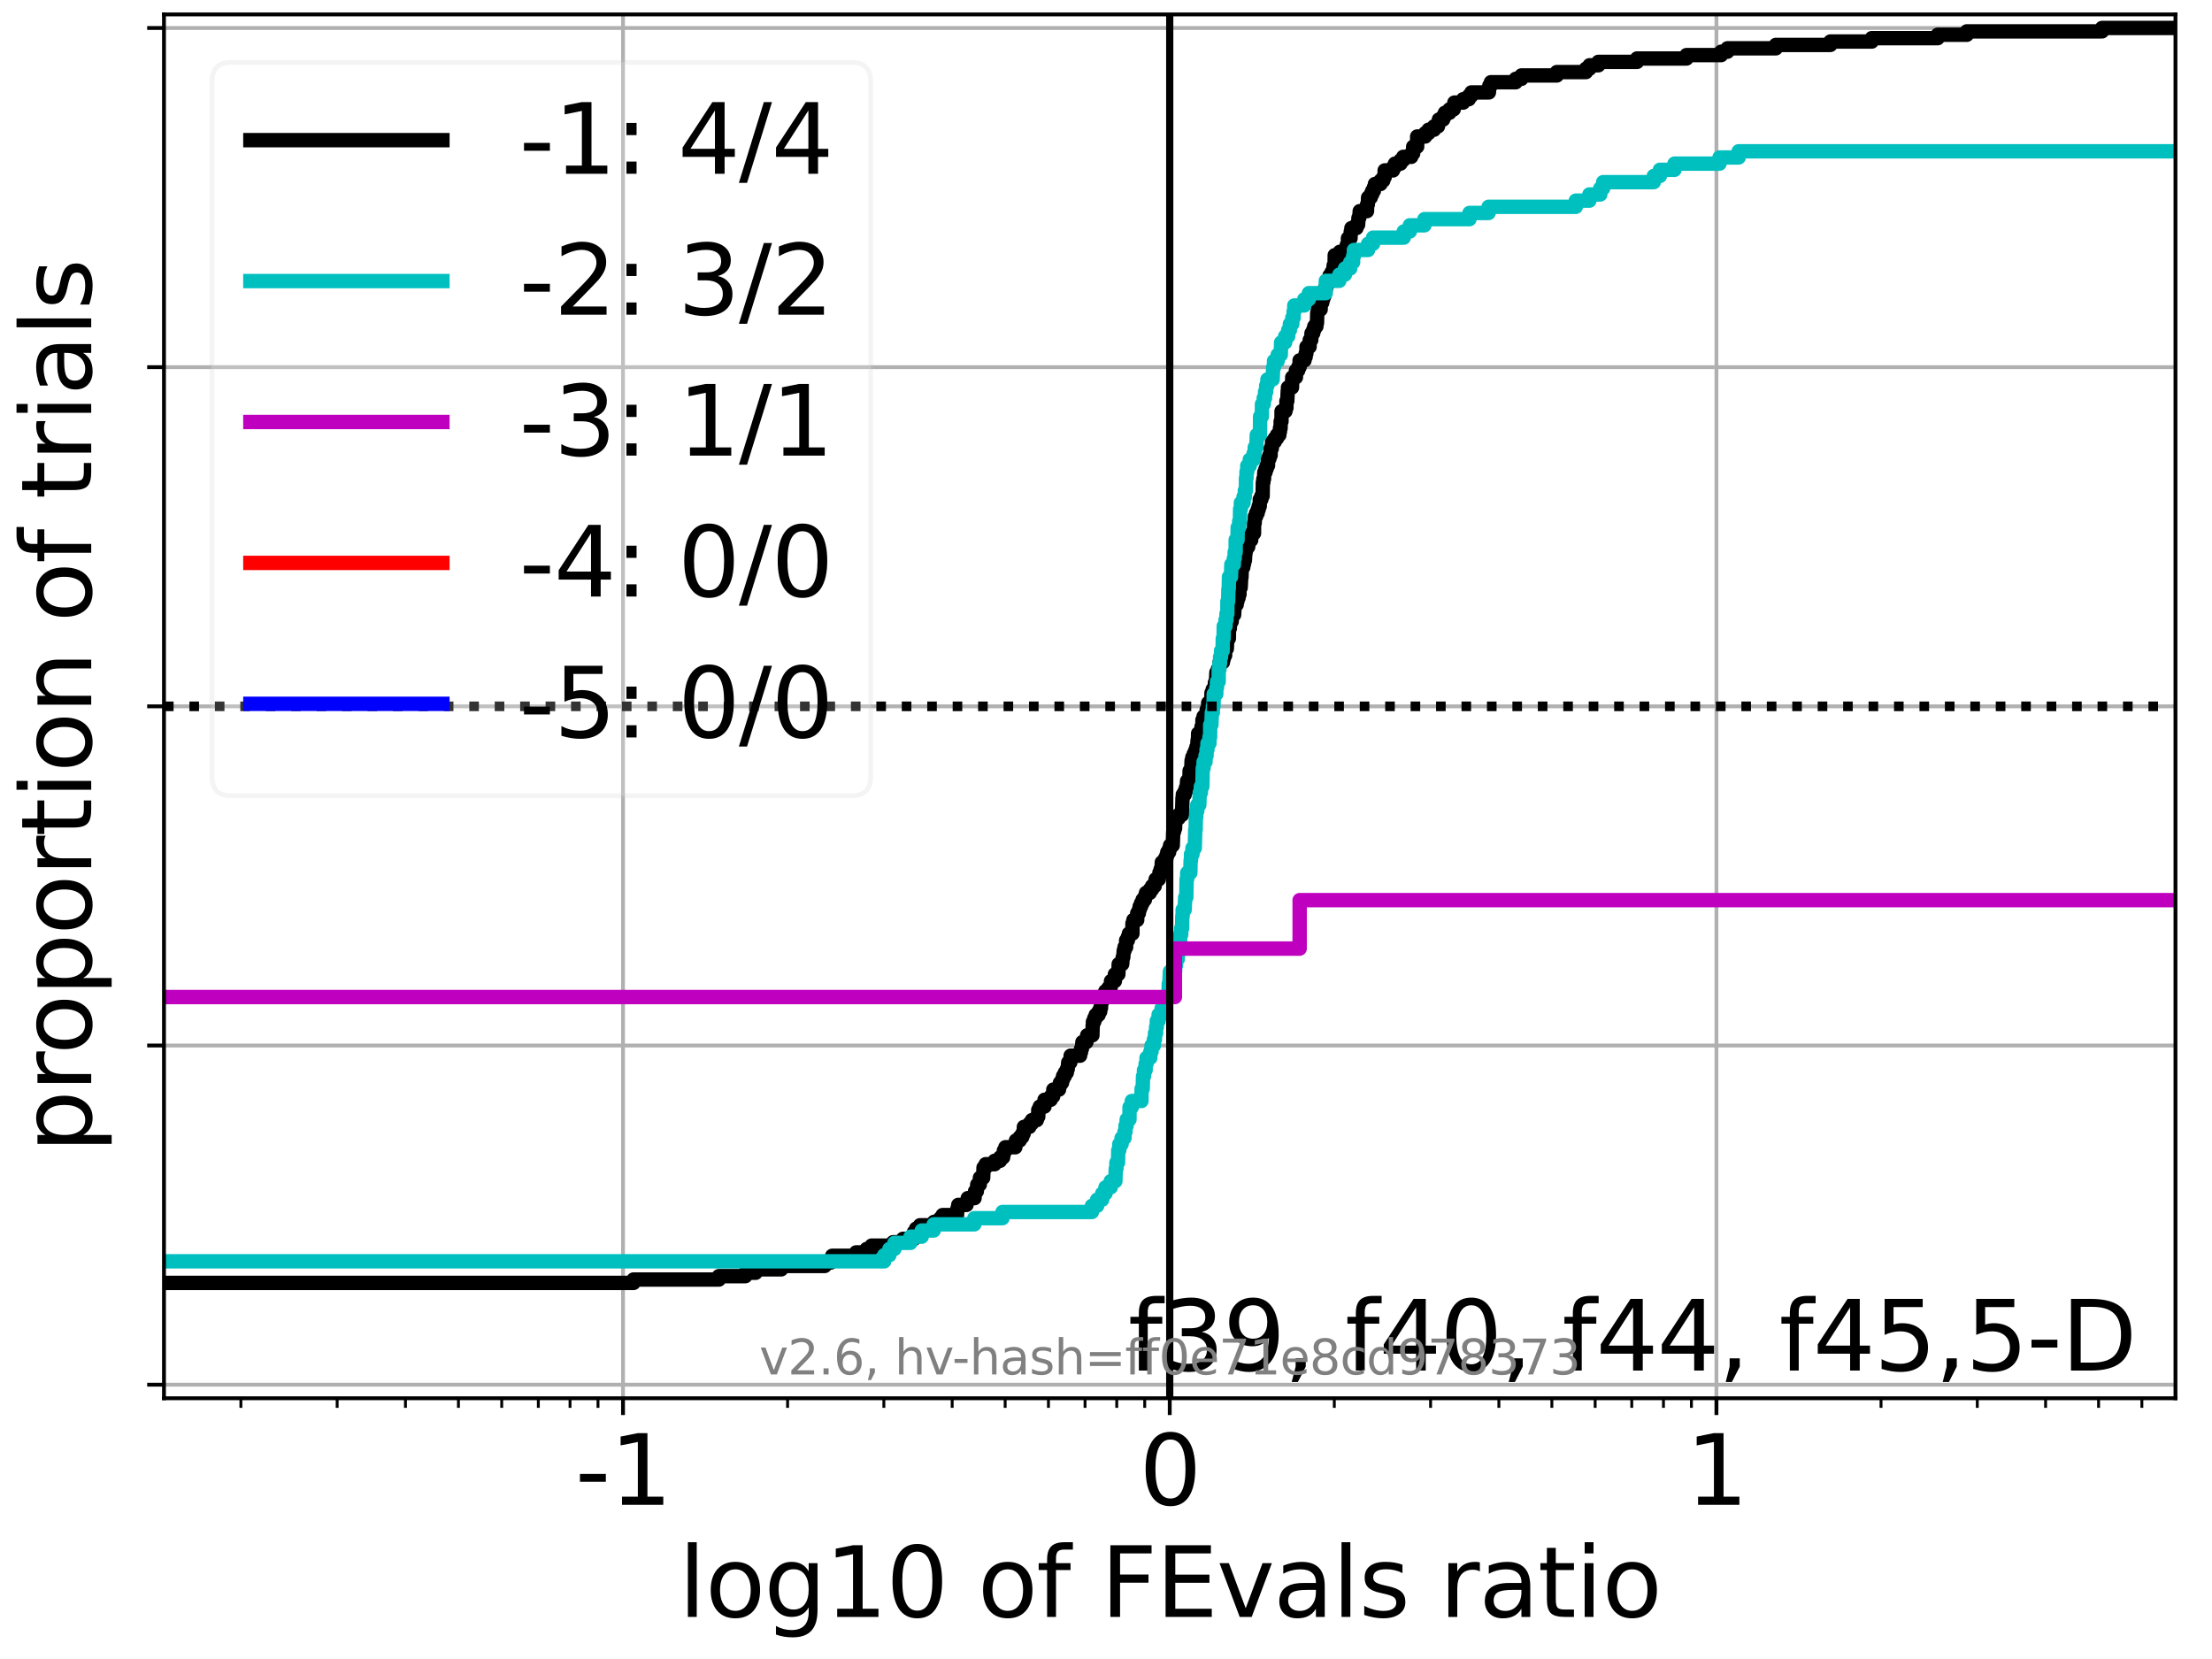 <?xml version="1.0" encoding="utf-8" standalone="no"?>
<!DOCTYPE svg PUBLIC "-//W3C//DTD SVG 1.1//EN"
  "http://www.w3.org/Graphics/SVG/1.1/DTD/svg11.dtd">
<svg xmlns:xlink="http://www.w3.org/1999/xlink" width="460.8pt" height="345.6pt" viewBox="0 0 460.8 345.6" xmlns="http://www.w3.org/2000/svg" version="1.1">
 <defs>
  <style type="text/css">*{stroke-linejoin: round; stroke-linecap: butt}</style>
 </defs>
 <g id="figure_1">
  <g id="patch_1">
   <path d="M 0 345.6 
L 460.8 345.6 
L 460.8 0 
L 0 0 
z
" style="fill: #ffffff"/>
  </g>
  <g id="axes_1">
   <g id="patch_2">
    <path d="M 34.16 291.28 
L 453.192 291.28 
L 453.192 3 
L 34.16 3 
z
" style="fill: #ffffff"/>
   </g>
   <g id="matplotlib.axis_1">
    <g id="xtick_1">
     <g id="line2d_1">
      <path d="M 129.786 291.28 
L 129.786 3 
" clip-path="url(#p83c895ac9c)" style="fill: none; stroke: #b0b0b0; stroke-width: 0.8; stroke-linecap: square"/>
     </g>
     <g id="line2d_2">
      <defs>
       <path id="ma3422e1fc3" d="M 0 0 
L 0 3.5 
" style="stroke: #000000; stroke-width: 0.8"/>
      </defs>
      <g>
       <use xlink:href="#ma3422e1fc3" x="129.786" y="291.28" style="stroke: #000000; stroke-width: 0.8"/>
      </g>
     </g>
     <g id="text_1">
      <!-- -1 -->
      <g transform="translate(119.816 313.477) scale(0.2 -0.2)">
       <defs>
        <path id="DejaVuSans-2d" d="M 313 2009 
L 1997 2009 
L 1997 1497 
L 313 1497 
L 313 2009 
z
" transform="scale(0.016)"/>
        <path id="DejaVuSans-31" d="M 794 531 
L 1825 531 
L 1825 4091 
L 703 3866 
L 703 4441 
L 1819 4666 
L 2450 4666 
L 2450 531 
L 3481 531 
L 3481 0 
L 794 0 
L 794 531 
z
" transform="scale(0.016)"/>
       </defs>
       <use xlink:href="#DejaVuSans-2d"/>
       <use xlink:href="#DejaVuSans-31" x="36.084"/>
      </g>
     </g>
    </g>
    <g id="xtick_2">
     <g id="line2d_3">
      <path d="M 243.676 291.28 
L 243.676 3 
" clip-path="url(#p83c895ac9c)" style="fill: none; stroke: #b0b0b0; stroke-width: 0.8; stroke-linecap: square"/>
     </g>
     <g id="line2d_4">
      <g>
       <use xlink:href="#ma3422e1fc3" x="243.676" y="291.28" style="stroke: #000000; stroke-width: 0.8"/>
      </g>
     </g>
     <g id="text_2">
      <!-- 0 -->
      <g transform="translate(237.314 313.477) scale(0.2 -0.2)">
       <defs>
        <path id="DejaVuSans-30" d="M 2034 4250 
Q 1547 4250 1301 3770 
Q 1056 3291 1056 2328 
Q 1056 1369 1301 889 
Q 1547 409 2034 409 
Q 2525 409 2770 889 
Q 3016 1369 3016 2328 
Q 3016 3291 2770 3770 
Q 2525 4250 2034 4250 
z
M 2034 4750 
Q 2819 4750 3233 4129 
Q 3647 3509 3647 2328 
Q 3647 1150 3233 529 
Q 2819 -91 2034 -91 
Q 1250 -91 836 529 
Q 422 1150 422 2328 
Q 422 3509 836 4129 
Q 1250 4750 2034 4750 
z
" transform="scale(0.016)"/>
       </defs>
       <use xlink:href="#DejaVuSans-30"/>
      </g>
     </g>
    </g>
    <g id="xtick_3">
     <g id="line2d_5">
      <path d="M 357.566 291.28 
L 357.566 3 
" clip-path="url(#p83c895ac9c)" style="fill: none; stroke: #b0b0b0; stroke-width: 0.8; stroke-linecap: square"/>
     </g>
     <g id="line2d_6">
      <g>
       <use xlink:href="#ma3422e1fc3" x="357.566" y="291.28" style="stroke: #000000; stroke-width: 0.8"/>
      </g>
     </g>
     <g id="text_3">
      <!-- 1 -->
      <g transform="translate(351.204 313.477) scale(0.2 -0.2)">
       <use xlink:href="#DejaVuSans-31"/>
      </g>
     </g>
    </g>
    <g id="xtick_4">
     <g id="line2d_7">
      <defs>
       <path id="mc9f9b7e510" d="M 0 0 
L 0 2 
" style="stroke: #000000; stroke-width: 0.6"/>
      </defs>
      <g>
       <use xlink:href="#mc9f9b7e510" x="50.18" y="291.28" style="stroke: #000000; stroke-width: 0.6"/>
      </g>
     </g>
    </g>
    <g id="xtick_5">
     <g id="line2d_8">
      <g>
       <use xlink:href="#mc9f9b7e510" x="70.235" y="291.28" style="stroke: #000000; stroke-width: 0.6"/>
      </g>
     </g>
    </g>
    <g id="xtick_6">
     <g id="line2d_9">
      <g>
       <use xlink:href="#mc9f9b7e510" x="84.464" y="291.28" style="stroke: #000000; stroke-width: 0.6"/>
      </g>
     </g>
    </g>
    <g id="xtick_7">
     <g id="line2d_10">
      <g>
       <use xlink:href="#mc9f9b7e510" x="95.501" y="291.28" style="stroke: #000000; stroke-width: 0.6"/>
      </g>
     </g>
    </g>
    <g id="xtick_8">
     <g id="line2d_11">
      <g>
       <use xlink:href="#mc9f9b7e510" x="104.519" y="291.28" style="stroke: #000000; stroke-width: 0.6"/>
      </g>
     </g>
    </g>
    <g id="xtick_9">
     <g id="line2d_12">
      <g>
       <use xlink:href="#mc9f9b7e510" x="112.144" y="291.28" style="stroke: #000000; stroke-width: 0.6"/>
      </g>
     </g>
    </g>
    <g id="xtick_10">
     <g id="line2d_13">
      <g>
       <use xlink:href="#mc9f9b7e510" x="118.749" y="291.28" style="stroke: #000000; stroke-width: 0.6"/>
      </g>
     </g>
    </g>
    <g id="xtick_11">
     <g id="line2d_14">
      <g>
       <use xlink:href="#mc9f9b7e510" x="124.574" y="291.28" style="stroke: #000000; stroke-width: 0.6"/>
      </g>
     </g>
    </g>
    <g id="xtick_12">
     <g id="line2d_15">
      <g>
       <use xlink:href="#mc9f9b7e510" x="164.07" y="291.28" style="stroke: #000000; stroke-width: 0.6"/>
      </g>
     </g>
    </g>
    <g id="xtick_13">
     <g id="line2d_16">
      <g>
       <use xlink:href="#mc9f9b7e510" x="184.125" y="291.28" style="stroke: #000000; stroke-width: 0.6"/>
      </g>
     </g>
    </g>
    <g id="xtick_14">
     <g id="line2d_17">
      <g>
       <use xlink:href="#mc9f9b7e510" x="198.355" y="291.28" style="stroke: #000000; stroke-width: 0.6"/>
      </g>
     </g>
    </g>
    <g id="xtick_15">
     <g id="line2d_18">
      <g>
       <use xlink:href="#mc9f9b7e510" x="209.392" y="291.28" style="stroke: #000000; stroke-width: 0.6"/>
      </g>
     </g>
    </g>
    <g id="xtick_16">
     <g id="line2d_19">
      <g>
       <use xlink:href="#mc9f9b7e510" x="218.41" y="291.28" style="stroke: #000000; stroke-width: 0.6"/>
      </g>
     </g>
    </g>
    <g id="xtick_17">
     <g id="line2d_20">
      <g>
       <use xlink:href="#mc9f9b7e510" x="226.034" y="291.28" style="stroke: #000000; stroke-width: 0.6"/>
      </g>
     </g>
    </g>
    <g id="xtick_18">
     <g id="line2d_21">
      <g>
       <use xlink:href="#mc9f9b7e510" x="232.639" y="291.28" style="stroke: #000000; stroke-width: 0.6"/>
      </g>
     </g>
    </g>
    <g id="xtick_19">
     <g id="line2d_22">
      <g>
       <use xlink:href="#mc9f9b7e510" x="238.465" y="291.28" style="stroke: #000000; stroke-width: 0.6"/>
      </g>
     </g>
    </g>
    <g id="xtick_20">
     <g id="line2d_23">
      <g>
       <use xlink:href="#mc9f9b7e510" x="277.96" y="291.28" style="stroke: #000000; stroke-width: 0.6"/>
      </g>
     </g>
    </g>
    <g id="xtick_21">
     <g id="line2d_24">
      <g>
       <use xlink:href="#mc9f9b7e510" x="298.015" y="291.28" style="stroke: #000000; stroke-width: 0.6"/>
      </g>
     </g>
    </g>
    <g id="xtick_22">
     <g id="line2d_25">
      <g>
       <use xlink:href="#mc9f9b7e510" x="312.245" y="291.28" style="stroke: #000000; stroke-width: 0.6"/>
      </g>
     </g>
    </g>
    <g id="xtick_23">
     <g id="line2d_26">
      <g>
       <use xlink:href="#mc9f9b7e510" x="323.282" y="291.28" style="stroke: #000000; stroke-width: 0.6"/>
      </g>
     </g>
    </g>
    <g id="xtick_24">
     <g id="line2d_27">
      <g>
       <use xlink:href="#mc9f9b7e510" x="332.3" y="291.28" style="stroke: #000000; stroke-width: 0.6"/>
      </g>
     </g>
    </g>
    <g id="xtick_25">
     <g id="line2d_28">
      <g>
       <use xlink:href="#mc9f9b7e510" x="339.924" y="291.28" style="stroke: #000000; stroke-width: 0.6"/>
      </g>
     </g>
    </g>
    <g id="xtick_26">
     <g id="line2d_29">
      <g>
       <use xlink:href="#mc9f9b7e510" x="346.529" y="291.28" style="stroke: #000000; stroke-width: 0.6"/>
      </g>
     </g>
    </g>
    <g id="xtick_27">
     <g id="line2d_30">
      <g>
       <use xlink:href="#mc9f9b7e510" x="352.355" y="291.28" style="stroke: #000000; stroke-width: 0.6"/>
      </g>
     </g>
    </g>
    <g id="xtick_28">
     <g id="line2d_31">
      <g>
       <use xlink:href="#mc9f9b7e510" x="391.851" y="291.28" style="stroke: #000000; stroke-width: 0.6"/>
      </g>
     </g>
    </g>
    <g id="xtick_29">
     <g id="line2d_32">
      <g>
       <use xlink:href="#mc9f9b7e510" x="411.906" y="291.28" style="stroke: #000000; stroke-width: 0.6"/>
      </g>
     </g>
    </g>
    <g id="xtick_30">
     <g id="line2d_33">
      <g>
       <use xlink:href="#mc9f9b7e510" x="426.135" y="291.28" style="stroke: #000000; stroke-width: 0.6"/>
      </g>
     </g>
    </g>
    <g id="xtick_31">
     <g id="line2d_34">
      <g>
       <use xlink:href="#mc9f9b7e510" x="437.172" y="291.28" style="stroke: #000000; stroke-width: 0.6"/>
      </g>
     </g>
    </g>
    <g id="xtick_32">
     <g id="line2d_35">
      <g>
       <use xlink:href="#mc9f9b7e510" x="446.19" y="291.28" style="stroke: #000000; stroke-width: 0.6"/>
      </g>
     </g>
    </g>
    <g id="text_4">
     <!-- log10 of FEvals ratio -->
     <g transform="translate(141.371 336.833) scale(0.2 -0.2)">
      <defs>
       <path id="DejaVuSans-6c" d="M 603 4863 
L 1178 4863 
L 1178 0 
L 603 0 
L 603 4863 
z
" transform="scale(0.016)"/>
       <path id="DejaVuSans-6f" d="M 1959 3097 
Q 1497 3097 1228 2736 
Q 959 2375 959 1747 
Q 959 1119 1226 758 
Q 1494 397 1959 397 
Q 2419 397 2687 759 
Q 2956 1122 2956 1747 
Q 2956 2369 2687 2733 
Q 2419 3097 1959 3097 
z
M 1959 3584 
Q 2709 3584 3137 3096 
Q 3566 2609 3566 1747 
Q 3566 888 3137 398 
Q 2709 -91 1959 -91 
Q 1206 -91 779 398 
Q 353 888 353 1747 
Q 353 2609 779 3096 
Q 1206 3584 1959 3584 
z
" transform="scale(0.016)"/>
       <path id="DejaVuSans-67" d="M 2906 1791 
Q 2906 2416 2648 2759 
Q 2391 3103 1925 3103 
Q 1463 3103 1205 2759 
Q 947 2416 947 1791 
Q 947 1169 1205 825 
Q 1463 481 1925 481 
Q 2391 481 2648 825 
Q 2906 1169 2906 1791 
z
M 3481 434 
Q 3481 -459 3084 -895 
Q 2688 -1331 1869 -1331 
Q 1566 -1331 1297 -1286 
Q 1028 -1241 775 -1147 
L 775 -588 
Q 1028 -725 1275 -790 
Q 1522 -856 1778 -856 
Q 2344 -856 2625 -561 
Q 2906 -266 2906 331 
L 2906 616 
Q 2728 306 2450 153 
Q 2172 0 1784 0 
Q 1141 0 747 490 
Q 353 981 353 1791 
Q 353 2603 747 3093 
Q 1141 3584 1784 3584 
Q 2172 3584 2450 3431 
Q 2728 3278 2906 2969 
L 2906 3500 
L 3481 3500 
L 3481 434 
z
" transform="scale(0.016)"/>
       <path id="DejaVuSans-20" transform="scale(0.016)"/>
       <path id="DejaVuSans-66" d="M 2375 4863 
L 2375 4384 
L 1825 4384 
Q 1516 4384 1395 4259 
Q 1275 4134 1275 3809 
L 1275 3500 
L 2222 3500 
L 2222 3053 
L 1275 3053 
L 1275 0 
L 697 0 
L 697 3053 
L 147 3053 
L 147 3500 
L 697 3500 
L 697 3744 
Q 697 4328 969 4595 
Q 1241 4863 1831 4863 
L 2375 4863 
z
" transform="scale(0.016)"/>
       <path id="DejaVuSans-46" d="M 628 4666 
L 3309 4666 
L 3309 4134 
L 1259 4134 
L 1259 2759 
L 3109 2759 
L 3109 2228 
L 1259 2228 
L 1259 0 
L 628 0 
L 628 4666 
z
" transform="scale(0.016)"/>
       <path id="DejaVuSans-45" d="M 628 4666 
L 3578 4666 
L 3578 4134 
L 1259 4134 
L 1259 2753 
L 3481 2753 
L 3481 2222 
L 1259 2222 
L 1259 531 
L 3634 531 
L 3634 0 
L 628 0 
L 628 4666 
z
" transform="scale(0.016)"/>
       <path id="DejaVuSans-76" d="M 191 3500 
L 800 3500 
L 1894 563 
L 2988 3500 
L 3597 3500 
L 2284 0 
L 1503 0 
L 191 3500 
z
" transform="scale(0.016)"/>
       <path id="DejaVuSans-61" d="M 2194 1759 
Q 1497 1759 1228 1600 
Q 959 1441 959 1056 
Q 959 750 1161 570 
Q 1363 391 1709 391 
Q 2188 391 2477 730 
Q 2766 1069 2766 1631 
L 2766 1759 
L 2194 1759 
z
M 3341 1997 
L 3341 0 
L 2766 0 
L 2766 531 
Q 2569 213 2275 61 
Q 1981 -91 1556 -91 
Q 1019 -91 701 211 
Q 384 513 384 1019 
Q 384 1609 779 1909 
Q 1175 2209 1959 2209 
L 2766 2209 
L 2766 2266 
Q 2766 2663 2505 2880 
Q 2244 3097 1772 3097 
Q 1472 3097 1187 3025 
Q 903 2953 641 2809 
L 641 3341 
Q 956 3463 1253 3523 
Q 1550 3584 1831 3584 
Q 2591 3584 2966 3190 
Q 3341 2797 3341 1997 
z
" transform="scale(0.016)"/>
       <path id="DejaVuSans-73" d="M 2834 3397 
L 2834 2853 
Q 2591 2978 2328 3040 
Q 2066 3103 1784 3103 
Q 1356 3103 1142 2972 
Q 928 2841 928 2578 
Q 928 2378 1081 2264 
Q 1234 2150 1697 2047 
L 1894 2003 
Q 2506 1872 2764 1633 
Q 3022 1394 3022 966 
Q 3022 478 2636 193 
Q 2250 -91 1575 -91 
Q 1294 -91 989 -36 
Q 684 19 347 128 
L 347 722 
Q 666 556 975 473 
Q 1284 391 1588 391 
Q 1994 391 2212 530 
Q 2431 669 2431 922 
Q 2431 1156 2273 1281 
Q 2116 1406 1581 1522 
L 1381 1569 
Q 847 1681 609 1914 
Q 372 2147 372 2553 
Q 372 3047 722 3315 
Q 1072 3584 1716 3584 
Q 2034 3584 2315 3537 
Q 2597 3491 2834 3397 
z
" transform="scale(0.016)"/>
       <path id="DejaVuSans-72" d="M 2631 2963 
Q 2534 3019 2420 3045 
Q 2306 3072 2169 3072 
Q 1681 3072 1420 2755 
Q 1159 2438 1159 1844 
L 1159 0 
L 581 0 
L 581 3500 
L 1159 3500 
L 1159 2956 
Q 1341 3275 1631 3429 
Q 1922 3584 2338 3584 
Q 2397 3584 2469 3576 
Q 2541 3569 2628 3553 
L 2631 2963 
z
" transform="scale(0.016)"/>
       <path id="DejaVuSans-74" d="M 1172 4494 
L 1172 3500 
L 2356 3500 
L 2356 3053 
L 1172 3053 
L 1172 1153 
Q 1172 725 1289 603 
Q 1406 481 1766 481 
L 2356 481 
L 2356 0 
L 1766 0 
Q 1100 0 847 248 
Q 594 497 594 1153 
L 594 3053 
L 172 3053 
L 172 3500 
L 594 3500 
L 594 4494 
L 1172 4494 
z
" transform="scale(0.016)"/>
       <path id="DejaVuSans-69" d="M 603 3500 
L 1178 3500 
L 1178 0 
L 603 0 
L 603 3500 
z
M 603 4863 
L 1178 4863 
L 1178 4134 
L 603 4134 
L 603 4863 
z
" transform="scale(0.016)"/>
      </defs>
      <use xlink:href="#DejaVuSans-6c"/>
      <use xlink:href="#DejaVuSans-6f" x="27.783"/>
      <use xlink:href="#DejaVuSans-67" x="88.965"/>
      <use xlink:href="#DejaVuSans-31" x="152.441"/>
      <use xlink:href="#DejaVuSans-30" x="216.064"/>
      <use xlink:href="#DejaVuSans-20" x="279.688"/>
      <use xlink:href="#DejaVuSans-6f" x="311.475"/>
      <use xlink:href="#DejaVuSans-66" x="372.656"/>
      <use xlink:href="#DejaVuSans-20" x="407.861"/>
      <use xlink:href="#DejaVuSans-46" x="439.648"/>
      <use xlink:href="#DejaVuSans-45" x="497.168"/>
      <use xlink:href="#DejaVuSans-76" x="560.352"/>
      <use xlink:href="#DejaVuSans-61" x="619.531"/>
      <use xlink:href="#DejaVuSans-6c" x="680.811"/>
      <use xlink:href="#DejaVuSans-73" x="708.594"/>
      <use xlink:href="#DejaVuSans-20" x="760.693"/>
      <use xlink:href="#DejaVuSans-72" x="792.48"/>
      <use xlink:href="#DejaVuSans-61" x="833.594"/>
      <use xlink:href="#DejaVuSans-74" x="894.873"/>
      <use xlink:href="#DejaVuSans-69" x="934.082"/>
      <use xlink:href="#DejaVuSans-6f" x="961.865"/>
     </g>
    </g>
   </g>
   <g id="matplotlib.axis_2">
    <g id="ytick_1">
     <g id="line2d_36">
      <path d="M 34.16 288.454 
L 453.192 288.454 
" clip-path="url(#p83c895ac9c)" style="fill: none; stroke: #b0b0b0; stroke-width: 0.8; stroke-linecap: square"/>
     </g>
     <g id="line2d_37">
      <defs>
       <path id="m0b3587a97b" d="M 0 0 
L -3.5 0 
" style="stroke: #000000; stroke-width: 0.8"/>
      </defs>
      <g>
       <use xlink:href="#m0b3587a97b" x="34.16" y="288.454" style="stroke: #000000; stroke-width: 0.8"/>
      </g>
     </g>
    </g>
    <g id="ytick_2">
     <g id="line2d_38">
      <path d="M 34.16 217.797 
L 453.192 217.797 
" clip-path="url(#p83c895ac9c)" style="fill: none; stroke: #b0b0b0; stroke-width: 0.8; stroke-linecap: square"/>
     </g>
     <g id="line2d_39">
      <g>
       <use xlink:href="#m0b3587a97b" x="34.16" y="217.797" style="stroke: #000000; stroke-width: 0.8"/>
      </g>
     </g>
    </g>
    <g id="ytick_3">
     <g id="line2d_40">
      <path d="M 34.16 147.14 
L 453.192 147.14 
" clip-path="url(#p83c895ac9c)" style="fill: none; stroke: #b0b0b0; stroke-width: 0.8; stroke-linecap: square"/>
     </g>
     <g id="line2d_41">
      <g>
       <use xlink:href="#m0b3587a97b" x="34.16" y="147.14" style="stroke: #000000; stroke-width: 0.8"/>
      </g>
     </g>
    </g>
    <g id="ytick_4">
     <g id="line2d_42">
      <path d="M 34.16 76.483 
L 453.192 76.483 
" clip-path="url(#p83c895ac9c)" style="fill: none; stroke: #b0b0b0; stroke-width: 0.8; stroke-linecap: square"/>
     </g>
     <g id="line2d_43">
      <g>
       <use xlink:href="#m0b3587a97b" x="34.16" y="76.483" style="stroke: #000000; stroke-width: 0.8"/>
      </g>
     </g>
    </g>
    <g id="ytick_5">
     <g id="line2d_44">
      <path d="M 34.16 5.826 
L 453.192 5.826 
" clip-path="url(#p83c895ac9c)" style="fill: none; stroke: #b0b0b0; stroke-width: 0.8; stroke-linecap: square"/>
     </g>
     <g id="line2d_45">
      <g>
       <use xlink:href="#m0b3587a97b" x="34.16" y="5.826" style="stroke: #000000; stroke-width: 0.8"/>
      </g>
     </g>
    </g>
    <g id="text_5">
     <!-- proportion of trials -->
     <g transform="translate(19.001 240.146) rotate(-90) scale(0.2 -0.2)">
      <defs>
       <path id="DejaVuSans-70" d="M 1159 525 
L 1159 -1331 
L 581 -1331 
L 581 3500 
L 1159 3500 
L 1159 2969 
Q 1341 3281 1617 3432 
Q 1894 3584 2278 3584 
Q 2916 3584 3314 3078 
Q 3713 2572 3713 1747 
Q 3713 922 3314 415 
Q 2916 -91 2278 -91 
Q 1894 -91 1617 61 
Q 1341 213 1159 525 
z
M 3116 1747 
Q 3116 2381 2855 2742 
Q 2594 3103 2138 3103 
Q 1681 3103 1420 2742 
Q 1159 2381 1159 1747 
Q 1159 1113 1420 752 
Q 1681 391 2138 391 
Q 2594 391 2855 752 
Q 3116 1113 3116 1747 
z
" transform="scale(0.016)"/>
       <path id="DejaVuSans-6e" d="M 3513 2113 
L 3513 0 
L 2938 0 
L 2938 2094 
Q 2938 2591 2744 2837 
Q 2550 3084 2163 3084 
Q 1697 3084 1428 2787 
Q 1159 2491 1159 1978 
L 1159 0 
L 581 0 
L 581 3500 
L 1159 3500 
L 1159 2956 
Q 1366 3272 1645 3428 
Q 1925 3584 2291 3584 
Q 2894 3584 3203 3211 
Q 3513 2838 3513 2113 
z
" transform="scale(0.016)"/>
      </defs>
      <use xlink:href="#DejaVuSans-70"/>
      <use xlink:href="#DejaVuSans-72" x="63.477"/>
      <use xlink:href="#DejaVuSans-6f" x="102.34"/>
      <use xlink:href="#DejaVuSans-70" x="163.521"/>
      <use xlink:href="#DejaVuSans-6f" x="226.998"/>
      <use xlink:href="#DejaVuSans-72" x="288.18"/>
      <use xlink:href="#DejaVuSans-74" x="329.293"/>
      <use xlink:href="#DejaVuSans-69" x="368.502"/>
      <use xlink:href="#DejaVuSans-6f" x="396.285"/>
      <use xlink:href="#DejaVuSans-6e" x="457.467"/>
      <use xlink:href="#DejaVuSans-20" x="520.846"/>
      <use xlink:href="#DejaVuSans-6f" x="552.633"/>
      <use xlink:href="#DejaVuSans-66" x="613.814"/>
      <use xlink:href="#DejaVuSans-20" x="649.02"/>
      <use xlink:href="#DejaVuSans-74" x="680.807"/>
      <use xlink:href="#DejaVuSans-72" x="720.016"/>
      <use xlink:href="#DejaVuSans-69" x="761.129"/>
      <use xlink:href="#DejaVuSans-61" x="788.912"/>
      <use xlink:href="#DejaVuSans-6c" x="850.191"/>
      <use xlink:href="#DejaVuSans-73" x="877.975"/>
     </g>
    </g>
   </g>
   <g id="line2d_46">
    <path d="M 34.16 267.257 
L 131.968 267.257 
L 131.968 266.55 
L 149.756 266.55 
L 149.756 265.844 
L 155.279 265.844 
L 155.279 265.137 
L 157.419 265.137 
L 157.419 264.43 
L 162.743 264.43 
L 162.743 263.724 
L 171.803 263.724 
L 171.803 263.017 
L 173.047 263.017 
L 173.047 262.311 
L 173.36 262.311 
L 173.36 261.604 
L 178.345 261.604 
L 178.345 260.898 
L 180.531 260.898 
L 180.531 260.191 
L 181.57 260.191 
L 181.57 259.484 
L 186.054 259.484 
L 186.054 258.778 
L 188.11 258.778 
L 188.11 258.071 
L 190.406 258.071 
L 190.406 256.658 
L 190.836 256.658 
L 190.836 255.952 
L 191.654 255.952 
L 191.654 255.245 
L 194.581 255.245 
L 194.581 254.538 
L 195.812 254.538 
L 195.812 253.832 
L 196.358 253.832 
L 196.358 253.125 
L 199.359 253.125 
L 199.461 251.712 
L 199.62 251.712 
L 199.62 251.006 
L 201.343 251.006 
L 201.343 250.299 
L 201.603 250.299 
L 201.603 249.592 
L 203.014 249.592 
L 203.117 248.179 
L 203.491 248.179 
L 203.581 246.766 
L 204.109 246.766 
L 204.135 245.353 
L 204.816 245.353 
L 204.886 243.233 
L 205.328 243.233 
L 205.328 242.527 
L 207.197 242.527 
L 207.197 241.82 
L 208.32 241.82 
L 208.32 241.114 
L 208.964 241.114 
L 208.964 240.407 
L 209.12 240.407 
L 209.12 239.7 
L 209.442 239.7 
L 209.442 238.994 
L 211.514 238.994 
L 211.514 238.287 
L 211.641 238.287 
L 211.641 237.581 
L 212.431 237.581 
L 212.431 236.874 
L 212.95 236.874 
L 212.95 236.168 
L 213.248 236.168 
L 213.296 234.755 
L 214.439 234.755 
L 214.439 234.048 
L 214.965 234.048 
L 214.965 233.341 
L 215.987 233.341 
L 215.987 232.635 
L 216.289 232.635 
L 216.289 231.222 
L 216.606 231.222 
L 216.606 230.515 
L 217.587 230.515 
L 217.598 229.102 
L 218.885 229.102 
L 218.885 228.395 
L 219.391 228.395 
L 219.424 226.982 
L 220.606 226.982 
L 220.606 226.276 
L 220.803 226.276 
L 220.803 225.569 
L 221.243 225.569 
L 221.243 224.863 
L 221.459 224.863 
L 221.459 224.156 
L 221.827 224.156 
L 221.827 223.449 
L 222.235 223.449 
L 222.235 222.743 
L 222.419 222.743 
L 222.528 221.33 
L 222.963 221.33 
L 223.036 219.917 
L 225.003 219.917 
L 225.003 219.21 
L 225.192 219.21 
L 225.192 218.503 
L 225.377 218.503 
L 225.483 217.09 
L 226.325 217.09 
L 226.325 216.384 
L 226.475 216.384 
L 226.475 215.677 
L 227.567 215.677 
L 227.631 213.557 
L 227.679 213.557 
L 227.679 212.851 
L 227.947 212.851 
L 227.947 212.144 
L 228.247 212.144 
L 228.247 211.438 
L 228.848 211.438 
L 228.848 210.731 
L 229.189 210.731 
L 229.189 210.025 
L 229.35 210.025 
L 229.43 208.611 
L 229.64 208.611 
L 229.64 207.905 
L 229.84 207.905 
L 229.84 207.198 
L 230.264 207.198 
L 230.264 206.492 
L 230.908 206.492 
L 230.908 205.785 
L 231.358 205.785 
L 231.447 204.372 
L 232.254 204.372 
L 232.254 202.959 
L 232.973 202.959 
L 233.046 200.839 
L 233.774 200.839 
L 233.88 199.426 
L 233.998 199.426 
L 234.095 198.013 
L 234.266 198.013 
L 234.266 197.306 
L 234.59 197.306 
L 234.59 195.893 
L 234.952 195.893 
L 234.952 195.187 
L 235.176 195.187 
L 235.176 194.48 
L 235.908 194.48 
L 235.91 192.36 
L 236.103 192.36 
L 236.103 191.654 
L 236.902 191.654 
L 236.902 190.241 
L 237.245 190.241 
L 237.245 189.534 
L 237.419 189.534 
L 237.419 188.828 
L 237.712 188.828 
L 237.712 188.121 
L 238.031 188.121 
L 238.031 187.414 
L 238.505 187.414 
L 238.505 186.708 
L 238.732 186.708 
L 238.732 186.001 
L 239.531 186.001 
L 239.531 185.295 
L 239.996 185.295 
L 239.996 184.588 
L 240.545 184.588 
L 240.545 183.882 
L 240.743 183.882 
L 240.743 183.175 
L 241.403 183.175 
L 241.403 182.468 
L 241.538 182.468 
L 241.538 181.762 
L 241.783 181.762 
L 241.783 181.055 
L 241.978 181.055 
L 242.027 179.642 
L 242.631 179.642 
L 242.631 178.936 
L 242.972 178.936 
L 242.972 178.229 
L 243.166 178.229 
L 243.166 177.522 
L 243.551 177.522 
L 243.551 176.816 
L 243.753 176.816 
L 243.753 176.109 
L 244.307 176.109 
L 244.406 173.283 
L 244.57 173.283 
L 244.57 172.576 
L 244.785 172.576 
L 244.847 170.457 
L 245.527 170.457 
L 245.527 169.75 
L 246.235 169.75 
L 246.337 166.217 
L 246.408 166.217 
L 246.408 165.511 
L 246.805 165.511 
L 246.805 164.804 
L 247.05 164.804 
L 247.05 164.098 
L 247.207 164.098 
L 247.294 162.685 
L 247.765 162.685 
L 247.819 160.565 
L 248.15 160.565 
L 248.231 158.445 
L 248.39 158.445 
L 248.39 157.739 
L 248.688 157.739 
L 248.688 157.032 
L 249 157.032 
L 249 156.325 
L 249.236 156.325 
L 249.236 155.619 
L 249.391 155.619 
L 249.484 154.206 
L 249.56 154.206 
L 249.593 152.793 
L 250.238 152.793 
L 250.3 151.379 
L 250.483 151.379 
L 250.495 149.966 
L 250.727 149.966 
L 250.727 149.26 
L 251.319 149.26 
L 251.381 147.847 
L 251.64 147.847 
L 251.688 146.433 
L 252.308 146.433 
L 252.378 144.314 
L 252.63 144.314 
L 252.63 143.607 
L 253.033 143.607 
L 253.093 142.194 
L 253.296 142.194 
L 253.399 140.074 
L 253.724 140.074 
L 253.724 139.368 
L 253.97 139.368 
L 254.065 137.955 
L 254.758 137.955 
L 254.758 137.248 
L 254.931 137.248 
L 254.931 136.541 
L 255.212 136.541 
L 255.212 135.128 
L 255.567 135.128 
L 255.66 133.009 
L 255.995 133.009 
L 256.022 130.889 
L 256.2 130.889 
L 256.2 129.476 
L 256.586 129.476 
L 256.615 128.063 
L 257.089 128.063 
L 257.172 126.65 
L 257.22 126.65 
L 257.22 125.943 
L 257.626 125.943 
L 257.626 125.236 
L 257.784 125.236 
L 257.784 124.53 
L 258.018 124.53 
L 258.018 123.823 
L 258.207 123.823 
L 258.207 122.41 
L 258.452 122.41 
L 258.563 120.29 
L 258.617 120.29 
L 258.696 118.171 
L 259 118.171 
L 259 117.464 
L 259.156 117.464 
L 259.156 116.758 
L 259.332 116.758 
L 259.41 115.344 
L 259.458 115.344 
L 259.458 114.638 
L 259.61 114.638 
L 259.61 113.931 
L 260.019 113.931 
L 260.019 113.225 
L 260.153 113.225 
L 260.153 112.518 
L 260.645 112.518 
L 260.693 111.105 
L 261.234 111.105 
L 261.247 108.985 
L 261.371 108.985 
L 261.428 107.572 
L 261.683 107.572 
L 261.683 106.866 
L 261.996 106.866 
L 261.996 106.159 
L 262.203 106.159 
L 262.203 105.452 
L 262.431 105.452 
L 262.44 104.039 
L 262.765 104.039 
L 262.765 103.333 
L 263.026 103.333 
L 263.074 100.506 
L 263.177 100.506 
L 263.177 99.8 
L 263.315 99.8 
L 263.377 98.387 
L 263.622 98.387 
L 263.622 97.68 
L 263.866 97.68 
L 263.866 96.974 
L 264.151 96.974 
L 264.151 95.56 
L 264.446 95.56 
L 264.446 94.854 
L 264.692 94.854 
L 264.696 93.441 
L 264.936 93.441 
L 265.015 92.028 
L 265.553 92.028 
L 265.553 91.321 
L 266.022 91.321 
L 266.022 90.615 
L 266.509 90.615 
L 266.509 89.908 
L 266.64 89.908 
L 266.64 89.201 
L 266.77 89.201 
L 266.788 87.788 
L 266.96 87.788 
L 266.969 85.669 
L 267.783 85.669 
L 267.783 84.962 
L 267.988 84.962 
L 267.988 83.549 
L 268.163 83.549 
L 268.26 81.429 
L 268.308 81.429 
L 268.308 80.723 
L 269.149 80.723 
L 269.198 78.603 
L 269.965 78.603 
L 269.965 77.19 
L 270.433 77.19 
L 270.433 76.483 
L 270.734 76.483 
L 270.734 75.07 
L 271.754 75.07 
L 271.754 74.363 
L 271.987 74.363 
L 271.987 73.657 
L 272.14 73.657 
L 272.171 72.244 
L 272.814 72.244 
L 272.84 70.831 
L 273.159 70.831 
L 273.209 69.417 
L 273.569 69.417 
L 273.569 68.711 
L 273.786 68.711 
L 273.786 68.004 
L 274.228 68.004 
L 274.228 67.298 
L 274.354 67.298 
L 274.409 65.178 
L 274.537 65.178 
L 274.537 64.471 
L 275.114 64.471 
L 275.136 63.058 
L 275.448 63.058 
L 275.448 62.352 
L 275.644 62.352 
L 275.644 61.645 
L 275.905 61.645 
L 275.92 60.232 
L 276.205 60.232 
L 276.205 59.525 
L 276.375 59.525 
L 276.375 58.819 
L 276.927 58.819 
L 276.974 57.406 
L 277.399 57.406 
L 277.399 56.699 
L 277.724 56.699 
L 277.825 55.286 
L 278.025 55.286 
L 278.048 53.166 
L 279.1 53.166 
L 279.1 52.46 
L 280.511 52.46 
L 280.557 51.047 
L 280.806 51.047 
L 280.806 49.634 
L 281.338 49.634 
L 281.39 48.22 
L 281.52 48.22 
L 281.52 47.514 
L 282.573 47.514 
L 282.573 46.807 
L 282.921 46.807 
L 282.991 45.394 
L 283.164 45.394 
L 283.259 43.981 
L 284.772 43.981 
L 284.796 42.568 
L 284.954 42.568 
L 285.002 41.155 
L 285.548 41.155 
L 285.548 40.448 
L 285.866 40.448 
L 285.866 39.742 
L 286.212 39.742 
L 286.212 39.035 
L 286.424 39.035 
L 286.424 38.328 
L 287.59 38.328 
L 287.59 37.622 
L 288.161 37.622 
L 288.161 36.915 
L 288.452 36.915 
L 288.452 35.502 
L 290.188 35.502 
L 290.188 34.796 
L 290.594 34.796 
L 290.594 34.089 
L 291.743 34.089 
L 291.743 33.382 
L 292.319 33.382 
L 292.319 32.676 
L 293.982 32.676 
L 293.982 31.969 
L 294.393 31.969 
L 294.393 30.556 
L 295.217 30.556 
L 295.223 28.436 
L 296.9 28.436 
L 296.9 27.73 
L 297.597 27.73 
L 297.597 27.023 
L 298.738 27.023 
L 298.738 26.317 
L 299.564 26.317 
L 299.564 25.61 
L 299.75 25.61 
L 299.75 24.904 
L 300.633 24.904 
L 300.633 24.197 
L 301.003 24.197 
L 301.003 23.49 
L 301.954 23.49 
L 301.954 22.784 
L 302.831 22.784 
L 302.831 22.077 
L 302.971 22.077 
L 302.971 21.371 
L 304.808 21.371 
L 304.808 20.664 
L 305.988 20.664 
L 305.988 19.958 
L 306.521 19.958 
L 306.521 19.251 
L 310.168 19.251 
L 310.253 17.838 
L 310.581 17.838 
L 310.581 17.131 
L 315.753 17.131 
L 315.753 16.425 
L 316.939 16.425 
L 316.939 15.718 
L 324.318 15.718 
L 324.318 15.012 
L 330.388 15.012 
L 330.388 14.305 
L 331.134 14.305 
L 331.134 13.599 
L 332.971 13.599 
L 332.971 12.892 
L 341.028 12.892 
L 341.028 12.185 
L 351.332 12.185 
L 351.332 11.479 
L 358.551 11.479 
L 358.551 10.772 
L 359.855 10.772 
L 359.855 10.066 
L 369.939 10.066 
L 369.939 9.359 
L 381.299 9.359 
L 381.299 8.653 
L 389.926 8.653 
L 389.926 7.946 
L 403.663 7.946 
L 403.663 7.239 
L 409.733 7.239 
L 409.733 6.533 
L 437.896 6.533 
L 437.896 5.826 
L 453.192 5.826 
L 453.192 5.826 
" clip-path="url(#p83c895ac9c)" style="fill: none; stroke: #000000; stroke-width: 3; stroke-linecap: square"/>
   </g>
   <g id="line2d_47">
    <path clip-path="url(#p83c895ac9c)" style="fill: none; stroke: #000000; stroke-width: 3; stroke-linecap: square"/>
   </g>
   <g id="line2d_48">
    <path d="M 34.16 262.76 
L 184.191 262.76 
L 184.191 261.476 
L 185.277 261.476 
L 185.277 260.191 
L 186.331 260.191 
L 186.331 258.906 
L 189.675 258.906 
L 189.675 257.622 
L 192.01 257.622 
L 192.01 256.337 
L 194.504 256.337 
L 194.504 255.052 
L 202.974 255.052 
L 202.974 253.768 
L 208.829 253.768 
L 208.829 252.483 
L 227.468 252.483 
L 227.468 251.198 
L 228.554 251.198 
L 228.554 249.914 
L 229.608 249.914 
L 229.608 248.629 
L 230.293 248.629 
L 230.293 247.344 
L 231.379 247.344 
L 231.379 246.06 
L 232.356 246.06 
L 232.433 243.49 
L 232.563 243.49 
L 232.563 242.206 
L 232.902 242.206 
L 232.953 239.636 
L 233.164 239.636 
L 233.164 238.352 
L 233.649 238.352 
L 233.649 237.067 
L 234.25 237.067 
L 234.25 235.782 
L 234.458 235.782 
L 234.458 234.498 
L 234.703 234.498 
L 234.703 233.213 
L 235.287 233.213 
L 235.304 230.644 
L 235.777 230.644 
L 235.777 229.359 
L 237.781 229.359 
L 237.819 226.79 
L 238.047 226.79 
L 238.112 224.22 
L 238.309 224.22 
L 238.309 222.936 
L 238.649 222.936 
L 238.649 221.651 
L 238.836 221.651 
L 238.836 220.366 
L 239.63 220.366 
L 239.63 219.082 
L 239.885 219.082 
L 239.885 217.797 
L 240.382 217.797 
L 240.382 216.512 
L 240.606 216.512 
L 240.606 215.228 
L 240.834 215.228 
L 240.834 213.943 
L 240.983 213.943 
L 240.983 212.658 
L 241.357 212.658 
L 241.357 211.374 
L 241.986 211.374 
L 241.986 210.089 
L 242.876 210.089 
L 242.935 207.52 
L 243.45 207.52 
L 243.477 204.95 
L 243.605 204.95 
L 243.712 202.381 
L 244.798 202.381 
L 244.798 201.096 
L 244.983 201.096 
L 244.983 199.811 
L 245.347 199.811 
L 245.347 198.527 
L 245.551 198.527 
L 245.551 197.242 
L 245.837 197.242 
L 245.852 194.673 
L 246.069 194.673 
L 246.069 193.388 
L 246.251 193.388 
L 246.296 190.819 
L 246.365 190.819 
L 246.365 189.534 
L 246.787 189.534 
L 246.895 186.965 
L 247.123 186.965 
L 247.2 183.111 
L 247.314 183.111 
L 247.314 181.826 
L 247.967 181.826 
L 248.026 179.257 
L 248.107 179.257 
L 248.107 177.972 
L 248.416 177.972 
L 248.416 176.687 
L 248.886 176.687 
L 248.996 172.833 
L 249.075 172.833 
L 249.112 170.264 
L 249.196 170.264 
L 249.196 168.979 
L 249.403 168.979 
L 249.403 167.695 
L 249.835 167.695 
L 249.93 165.125 
L 250.166 165.125 
L 250.166 163.841 
L 250.468 163.841 
L 250.558 159.987 
L 250.724 159.987 
L 250.724 158.702 
L 251.134 158.702 
L 251.134 157.417 
L 251.345 157.417 
L 251.345 156.133 
L 251.531 156.133 
L 251.531 154.848 
L 251.947 154.848 
L 251.947 153.563 
L 252.083 153.563 
L 252.106 150.994 
L 252.357 150.994 
L 252.451 148.425 
L 252.66 148.425 
L 252.66 147.14 
L 252.802 147.14 
L 252.847 144.571 
L 253.375 144.571 
L 253.375 143.286 
L 253.511 143.286 
L 253.511 142.001 
L 253.866 142.001 
L 253.878 139.432 
L 254.025 139.432 
L 254.025 138.147 
L 254.168 138.147 
L 254.168 136.863 
L 254.369 136.863 
L 254.369 135.578 
L 254.699 135.578 
L 254.728 133.009 
L 254.896 133.009 
L 254.931 130.439 
L 255.296 130.439 
L 255.296 129.155 
L 255.495 129.155 
L 255.495 127.87 
L 255.678 127.87 
L 255.689 125.301 
L 255.845 125.301 
L 255.896 122.731 
L 255.967 122.731 
L 256.021 120.162 
L 256.445 120.162 
L 256.511 117.593 
L 257.038 117.593 
L 257.038 116.308 
L 257.201 116.308 
L 257.201 115.023 
L 257.406 115.023 
L 257.417 112.454 
L 257.802 112.454 
L 257.832 109.885 
L 258.144 109.885 
L 258.144 108.6 
L 258.294 108.6 
L 258.339 106.031 
L 258.492 106.031 
L 258.492 104.746 
L 259.061 104.746 
L 259.061 103.461 
L 259.329 103.461 
L 259.329 102.177 
L 259.546 102.177 
L 259.559 99.607 
L 259.665 99.607 
L 259.665 98.323 
L 259.819 98.323 
L 259.819 97.038 
L 260.346 97.038 
L 260.346 95.753 
L 261.14 95.753 
L 261.14 94.469 
L 261.391 94.469 
L 261.391 93.184 
L 261.738 93.184 
L 261.807 90.615 
L 262.477 90.615 
L 262.505 86.76 
L 262.867 86.76 
L 262.891 84.191 
L 263.26 84.191 
L 263.26 82.906 
L 263.531 82.906 
L 263.531 81.622 
L 263.766 81.622 
L 263.766 80.337 
L 264.026 80.337 
L 264.026 79.052 
L 265.115 79.052 
L 265.225 76.483 
L 265.402 76.483 
L 265.402 75.198 
L 266.169 75.198 
L 266.169 73.914 
L 266.809 73.914 
L 266.876 71.344 
L 267.719 71.344 
L 267.719 70.06 
L 268.35 70.06 
L 268.35 68.775 
L 268.71 68.775 
L 268.71 67.49 
L 269.21 67.49 
L 269.21 66.206 
L 269.477 66.206 
L 269.477 64.921 
L 269.621 64.921 
L 269.621 63.636 
L 271.704 63.636 
L 271.704 62.352 
L 272.664 62.352 
L 272.664 61.067 
L 276.179 61.067 
L 276.189 58.498 
L 279.004 58.498 
L 279.004 57.213 
L 280.174 57.213 
L 280.174 55.928 
L 281.274 55.928 
L 281.274 54.644 
L 281.875 54.644 
L 281.875 53.359 
L 282.044 53.359 
L 282.044 52.074 
L 284.993 52.074 
L 284.993 50.79 
L 286.029 50.79 
L 286.029 49.505 
L 292.423 49.505 
L 292.423 48.22 
L 293.694 48.22 
L 293.694 46.936 
L 296.737 46.936 
L 296.737 45.651 
L 306.117 45.651 
L 306.117 44.366 
L 310.102 44.366 
L 310.102 43.082 
L 328.27 43.082 
L 328.27 41.797 
L 331.094 41.797 
L 331.094 40.512 
L 333.365 40.512 
L 333.365 39.228 
L 333.966 39.228 
L 333.966 37.943 
L 344.514 37.943 
L 344.514 36.658 
L 345.785 36.658 
L 345.785 35.374 
L 348.828 35.374 
L 348.828 34.089 
L 358.208 34.089 
L 358.208 32.804 
L 362.193 32.804 
L 362.193 31.52 
L 453.192 31.52 
L 453.192 31.52 
" clip-path="url(#p83c895ac9c)" style="fill: none; stroke: #00bfbf; stroke-width: 3; stroke-linecap: square"/>
   </g>
   <g id="line2d_49">
    <path clip-path="url(#p83c895ac9c)" style="fill: none; stroke: #00bfbf; stroke-width: 3; stroke-linecap: square"/>
   </g>
   <g id="line2d_50">
    <path d="M 34.16 207.703 
L 244.755 207.703 
L 244.755 197.609 
L 270.742 197.609 
L 270.742 187.515 
L 453.192 187.515 
" clip-path="url(#p83c895ac9c)" style="fill: none; stroke: #bf00bf; stroke-width: 3; stroke-linecap: square"/>
   </g>
   <g id="line2d_51">
    <path clip-path="url(#p83c895ac9c)" style="fill: none; stroke: #bf00bf; stroke-width: 3; stroke-linecap: square"/>
   </g>
   <g id="line2d_52"/>
   <g id="line2d_53"/>
   <g id="line2d_54">
    <path d="M 243.676 291.28 
L 243.676 3 
" clip-path="url(#p83c895ac9c)" style="fill: none; stroke: #000000; stroke-width: 1.5; stroke-linecap: square"/>
   </g>
   <g id="line2d_55">
    <path d="M 34.16 147.14 
L 453.192 147.14 
" clip-path="url(#p83c895ac9c)" style="fill: none; stroke-dasharray: 2,3.3; stroke-dashoffset: 0; stroke: #000000; stroke-width: 2"/>
   </g>
   <g id="patch_3">
    <path d="M 34.16 291.28 
L 34.16 3 
" style="fill: none; stroke: #000000; stroke-width: 0.8; stroke-linejoin: miter; stroke-linecap: square"/>
   </g>
   <g id="patch_4">
    <path d="M 453.192 291.28 
L 453.192 3 
" style="fill: none; stroke: #000000; stroke-width: 0.8; stroke-linejoin: miter; stroke-linecap: square"/>
   </g>
   <g id="patch_5">
    <path d="M 34.16 291.28 
L 453.192 291.28 
" style="fill: none; stroke: #000000; stroke-width: 0.8; stroke-linejoin: miter; stroke-linecap: square"/>
   </g>
   <g id="patch_6">
    <path d="M 34.16 3 
L 453.192 3 
" style="fill: none; stroke: #000000; stroke-width: 0.8; stroke-linejoin: miter; stroke-linecap: square"/>
   </g>
   <g id="text_6">
    <!-- f39, f40, f44, f45,5-D -->
    <g transform="translate(235.014 285.514) scale(0.2 -0.2)">
     <defs>
      <path id="DejaVuSans-33" d="M 2597 2516 
Q 3050 2419 3304 2112 
Q 3559 1806 3559 1356 
Q 3559 666 3084 287 
Q 2609 -91 1734 -91 
Q 1441 -91 1130 -33 
Q 819 25 488 141 
L 488 750 
Q 750 597 1062 519 
Q 1375 441 1716 441 
Q 2309 441 2620 675 
Q 2931 909 2931 1356 
Q 2931 1769 2642 2001 
Q 2353 2234 1838 2234 
L 1294 2234 
L 1294 2753 
L 1863 2753 
Q 2328 2753 2575 2939 
Q 2822 3125 2822 3475 
Q 2822 3834 2567 4026 
Q 2313 4219 1838 4219 
Q 1578 4219 1281 4162 
Q 984 4106 628 3988 
L 628 4550 
Q 988 4650 1302 4700 
Q 1616 4750 1894 4750 
Q 2613 4750 3031 4423 
Q 3450 4097 3450 3541 
Q 3450 3153 3228 2886 
Q 3006 2619 2597 2516 
z
" transform="scale(0.016)"/>
      <path id="DejaVuSans-39" d="M 703 97 
L 703 672 
Q 941 559 1184 500 
Q 1428 441 1663 441 
Q 2288 441 2617 861 
Q 2947 1281 2994 2138 
Q 2813 1869 2534 1725 
Q 2256 1581 1919 1581 
Q 1219 1581 811 2004 
Q 403 2428 403 3163 
Q 403 3881 828 4315 
Q 1253 4750 1959 4750 
Q 2769 4750 3195 4129 
Q 3622 3509 3622 2328 
Q 3622 1225 3098 567 
Q 2575 -91 1691 -91 
Q 1453 -91 1209 -44 
Q 966 3 703 97 
z
M 1959 2075 
Q 2384 2075 2632 2365 
Q 2881 2656 2881 3163 
Q 2881 3666 2632 3958 
Q 2384 4250 1959 4250 
Q 1534 4250 1286 3958 
Q 1038 3666 1038 3163 
Q 1038 2656 1286 2365 
Q 1534 2075 1959 2075 
z
" transform="scale(0.016)"/>
      <path id="DejaVuSans-2c" d="M 750 794 
L 1409 794 
L 1409 256 
L 897 -744 
L 494 -744 
L 750 256 
L 750 794 
z
" transform="scale(0.016)"/>
      <path id="DejaVuSans-34" d="M 2419 4116 
L 825 1625 
L 2419 1625 
L 2419 4116 
z
M 2253 4666 
L 3047 4666 
L 3047 1625 
L 3713 1625 
L 3713 1100 
L 3047 1100 
L 3047 0 
L 2419 0 
L 2419 1100 
L 313 1100 
L 313 1709 
L 2253 4666 
z
" transform="scale(0.016)"/>
      <path id="DejaVuSans-35" d="M 691 4666 
L 3169 4666 
L 3169 4134 
L 1269 4134 
L 1269 2991 
Q 1406 3038 1543 3061 
Q 1681 3084 1819 3084 
Q 2600 3084 3056 2656 
Q 3513 2228 3513 1497 
Q 3513 744 3044 326 
Q 2575 -91 1722 -91 
Q 1428 -91 1123 -41 
Q 819 9 494 109 
L 494 744 
Q 775 591 1075 516 
Q 1375 441 1709 441 
Q 2250 441 2565 725 
Q 2881 1009 2881 1497 
Q 2881 1984 2565 2268 
Q 2250 2553 1709 2553 
Q 1456 2553 1204 2497 
Q 953 2441 691 2322 
L 691 4666 
z
" transform="scale(0.016)"/>
      <path id="DejaVuSans-44" d="M 1259 4147 
L 1259 519 
L 2022 519 
Q 2988 519 3436 956 
Q 3884 1394 3884 2338 
Q 3884 3275 3436 3711 
Q 2988 4147 2022 4147 
L 1259 4147 
z
M 628 4666 
L 1925 4666 
Q 3281 4666 3915 4102 
Q 4550 3538 4550 2338 
Q 4550 1131 3912 565 
Q 3275 0 1925 0 
L 628 0 
L 628 4666 
z
" transform="scale(0.016)"/>
     </defs>
     <use xlink:href="#DejaVuSans-66"/>
     <use xlink:href="#DejaVuSans-33" x="35.205"/>
     <use xlink:href="#DejaVuSans-39" x="98.828"/>
     <use xlink:href="#DejaVuSans-2c" x="162.451"/>
     <use xlink:href="#DejaVuSans-20" x="194.238"/>
     <use xlink:href="#DejaVuSans-66" x="226.025"/>
     <use xlink:href="#DejaVuSans-34" x="261.23"/>
     <use xlink:href="#DejaVuSans-30" x="324.854"/>
     <use xlink:href="#DejaVuSans-2c" x="388.477"/>
     <use xlink:href="#DejaVuSans-20" x="420.264"/>
     <use xlink:href="#DejaVuSans-66" x="452.051"/>
     <use xlink:href="#DejaVuSans-34" x="487.256"/>
     <use xlink:href="#DejaVuSans-34" x="550.879"/>
     <use xlink:href="#DejaVuSans-2c" x="614.502"/>
     <use xlink:href="#DejaVuSans-20" x="646.289"/>
     <use xlink:href="#DejaVuSans-66" x="678.076"/>
     <use xlink:href="#DejaVuSans-34" x="713.281"/>
     <use xlink:href="#DejaVuSans-35" x="776.904"/>
     <use xlink:href="#DejaVuSans-2c" x="840.527"/>
     <use xlink:href="#DejaVuSans-35" x="872.314"/>
     <use xlink:href="#DejaVuSans-2d" x="935.938"/>
     <use xlink:href="#DejaVuSans-44" x="972.021"/>
    </g>
   </g>
   <g id="text_7">
    <!-- v2.6, hv-hash=ff0e71e8cd978373 -->
    <g style="fill: #808080" transform="translate(158.181 286.318) scale(0.1 -0.1)">
     <defs>
      <path id="DejaVuSans-32" d="M 1228 531 
L 3431 531 
L 3431 0 
L 469 0 
L 469 531 
Q 828 903 1448 1529 
Q 2069 2156 2228 2338 
Q 2531 2678 2651 2914 
Q 2772 3150 2772 3378 
Q 2772 3750 2511 3984 
Q 2250 4219 1831 4219 
Q 1534 4219 1204 4116 
Q 875 4013 500 3803 
L 500 4441 
Q 881 4594 1212 4672 
Q 1544 4750 1819 4750 
Q 2544 4750 2975 4387 
Q 3406 4025 3406 3419 
Q 3406 3131 3298 2873 
Q 3191 2616 2906 2266 
Q 2828 2175 2409 1742 
Q 1991 1309 1228 531 
z
" transform="scale(0.016)"/>
      <path id="DejaVuSans-2e" d="M 684 794 
L 1344 794 
L 1344 0 
L 684 0 
L 684 794 
z
" transform="scale(0.016)"/>
      <path id="DejaVuSans-36" d="M 2113 2584 
Q 1688 2584 1439 2293 
Q 1191 2003 1191 1497 
Q 1191 994 1439 701 
Q 1688 409 2113 409 
Q 2538 409 2786 701 
Q 3034 994 3034 1497 
Q 3034 2003 2786 2293 
Q 2538 2584 2113 2584 
z
M 3366 4563 
L 3366 3988 
Q 3128 4100 2886 4159 
Q 2644 4219 2406 4219 
Q 1781 4219 1451 3797 
Q 1122 3375 1075 2522 
Q 1259 2794 1537 2939 
Q 1816 3084 2150 3084 
Q 2853 3084 3261 2657 
Q 3669 2231 3669 1497 
Q 3669 778 3244 343 
Q 2819 -91 2113 -91 
Q 1303 -91 875 529 
Q 447 1150 447 2328 
Q 447 3434 972 4092 
Q 1497 4750 2381 4750 
Q 2619 4750 2861 4703 
Q 3103 4656 3366 4563 
z
" transform="scale(0.016)"/>
      <path id="DejaVuSans-68" d="M 3513 2113 
L 3513 0 
L 2938 0 
L 2938 2094 
Q 2938 2591 2744 2837 
Q 2550 3084 2163 3084 
Q 1697 3084 1428 2787 
Q 1159 2491 1159 1978 
L 1159 0 
L 581 0 
L 581 4863 
L 1159 4863 
L 1159 2956 
Q 1366 3272 1645 3428 
Q 1925 3584 2291 3584 
Q 2894 3584 3203 3211 
Q 3513 2838 3513 2113 
z
" transform="scale(0.016)"/>
      <path id="DejaVuSans-3d" d="M 678 2906 
L 4684 2906 
L 4684 2381 
L 678 2381 
L 678 2906 
z
M 678 1631 
L 4684 1631 
L 4684 1100 
L 678 1100 
L 678 1631 
z
" transform="scale(0.016)"/>
      <path id="DejaVuSans-65" d="M 3597 1894 
L 3597 1613 
L 953 1613 
Q 991 1019 1311 708 
Q 1631 397 2203 397 
Q 2534 397 2845 478 
Q 3156 559 3463 722 
L 3463 178 
Q 3153 47 2828 -22 
Q 2503 -91 2169 -91 
Q 1331 -91 842 396 
Q 353 884 353 1716 
Q 353 2575 817 3079 
Q 1281 3584 2069 3584 
Q 2775 3584 3186 3129 
Q 3597 2675 3597 1894 
z
M 3022 2063 
Q 3016 2534 2758 2815 
Q 2500 3097 2075 3097 
Q 1594 3097 1305 2825 
Q 1016 2553 972 2059 
L 3022 2063 
z
" transform="scale(0.016)"/>
      <path id="DejaVuSans-37" d="M 525 4666 
L 3525 4666 
L 3525 4397 
L 1831 0 
L 1172 0 
L 2766 4134 
L 525 4134 
L 525 4666 
z
" transform="scale(0.016)"/>
      <path id="DejaVuSans-38" d="M 2034 2216 
Q 1584 2216 1326 1975 
Q 1069 1734 1069 1313 
Q 1069 891 1326 650 
Q 1584 409 2034 409 
Q 2484 409 2743 651 
Q 3003 894 3003 1313 
Q 3003 1734 2745 1975 
Q 2488 2216 2034 2216 
z
M 1403 2484 
Q 997 2584 770 2862 
Q 544 3141 544 3541 
Q 544 4100 942 4425 
Q 1341 4750 2034 4750 
Q 2731 4750 3128 4425 
Q 3525 4100 3525 3541 
Q 3525 3141 3298 2862 
Q 3072 2584 2669 2484 
Q 3125 2378 3379 2068 
Q 3634 1759 3634 1313 
Q 3634 634 3220 271 
Q 2806 -91 2034 -91 
Q 1263 -91 848 271 
Q 434 634 434 1313 
Q 434 1759 690 2068 
Q 947 2378 1403 2484 
z
M 1172 3481 
Q 1172 3119 1398 2916 
Q 1625 2713 2034 2713 
Q 2441 2713 2670 2916 
Q 2900 3119 2900 3481 
Q 2900 3844 2670 4047 
Q 2441 4250 2034 4250 
Q 1625 4250 1398 4047 
Q 1172 3844 1172 3481 
z
" transform="scale(0.016)"/>
      <path id="DejaVuSans-63" d="M 3122 3366 
L 3122 2828 
Q 2878 2963 2633 3030 
Q 2388 3097 2138 3097 
Q 1578 3097 1268 2742 
Q 959 2388 959 1747 
Q 959 1106 1268 751 
Q 1578 397 2138 397 
Q 2388 397 2633 464 
Q 2878 531 3122 666 
L 3122 134 
Q 2881 22 2623 -34 
Q 2366 -91 2075 -91 
Q 1284 -91 818 406 
Q 353 903 353 1747 
Q 353 2603 823 3093 
Q 1294 3584 2113 3584 
Q 2378 3584 2631 3529 
Q 2884 3475 3122 3366 
z
" transform="scale(0.016)"/>
      <path id="DejaVuSans-64" d="M 2906 2969 
L 2906 4863 
L 3481 4863 
L 3481 0 
L 2906 0 
L 2906 525 
Q 2725 213 2448 61 
Q 2172 -91 1784 -91 
Q 1150 -91 751 415 
Q 353 922 353 1747 
Q 353 2572 751 3078 
Q 1150 3584 1784 3584 
Q 2172 3584 2448 3432 
Q 2725 3281 2906 2969 
z
M 947 1747 
Q 947 1113 1208 752 
Q 1469 391 1925 391 
Q 2381 391 2643 752 
Q 2906 1113 2906 1747 
Q 2906 2381 2643 2742 
Q 2381 3103 1925 3103 
Q 1469 3103 1208 2742 
Q 947 2381 947 1747 
z
" transform="scale(0.016)"/>
     </defs>
     <use xlink:href="#DejaVuSans-76"/>
     <use xlink:href="#DejaVuSans-32" x="59.18"/>
     <use xlink:href="#DejaVuSans-2e" x="122.803"/>
     <use xlink:href="#DejaVuSans-36" x="154.59"/>
     <use xlink:href="#DejaVuSans-2c" x="218.213"/>
     <use xlink:href="#DejaVuSans-20" x="250"/>
     <use xlink:href="#DejaVuSans-68" x="281.787"/>
     <use xlink:href="#DejaVuSans-76" x="345.166"/>
     <use xlink:href="#DejaVuSans-2d" x="401.721"/>
     <use xlink:href="#DejaVuSans-68" x="437.805"/>
     <use xlink:href="#DejaVuSans-61" x="501.184"/>
     <use xlink:href="#DejaVuSans-73" x="562.463"/>
     <use xlink:href="#DejaVuSans-68" x="614.562"/>
     <use xlink:href="#DejaVuSans-3d" x="677.941"/>
     <use xlink:href="#DejaVuSans-66" x="761.73"/>
     <use xlink:href="#DejaVuSans-66" x="796.936"/>
     <use xlink:href="#DejaVuSans-30" x="832.141"/>
     <use xlink:href="#DejaVuSans-65" x="895.764"/>
     <use xlink:href="#DejaVuSans-37" x="957.287"/>
     <use xlink:href="#DejaVuSans-31" x="1020.91"/>
     <use xlink:href="#DejaVuSans-65" x="1084.533"/>
     <use xlink:href="#DejaVuSans-38" x="1146.057"/>
     <use xlink:href="#DejaVuSans-63" x="1209.68"/>
     <use xlink:href="#DejaVuSans-64" x="1264.66"/>
     <use xlink:href="#DejaVuSans-39" x="1328.137"/>
     <use xlink:href="#DejaVuSans-37" x="1391.76"/>
     <use xlink:href="#DejaVuSans-38" x="1455.383"/>
     <use xlink:href="#DejaVuSans-33" x="1519.006"/>
     <use xlink:href="#DejaVuSans-37" x="1582.629"/>
     <use xlink:href="#DejaVuSans-33" x="1646.252"/>
    </g>
   </g>
   <g id="legend_1">
    <g id="patch_7">
     <path d="M 48.16 165.781 
L 177.382 165.781 
Q 181.382 165.781 181.382 161.781 
L 181.382 17 
Q 181.382 13 177.382 13 
L 48.16 13 
Q 44.16 13 44.16 17 
L 44.16 161.781 
Q 44.16 165.781 48.16 165.781 
z
" style="fill: #ffffff; opacity: 0.2; stroke: #cccccc; stroke-linejoin: miter"/>
    </g>
    <g id="line2d_56">
     <path d="M 52.16 29.197 
L 72.16 29.197 
L 92.16 29.197 
" style="fill: none; stroke: #000000; stroke-width: 3; stroke-linecap: square"/>
    </g>
    <g id="text_8">
     <!-- -1: 4/4 -->
     <g transform="translate(108.16 36.197) scale(0.2 -0.2)">
      <defs>
       <path id="DejaVuSans-3a" d="M 750 794 
L 1409 794 
L 1409 0 
L 750 0 
L 750 794 
z
M 750 3309 
L 1409 3309 
L 1409 2516 
L 750 2516 
L 750 3309 
z
" transform="scale(0.016)"/>
       <path id="DejaVuSans-2f" d="M 1625 4666 
L 2156 4666 
L 531 -594 
L 0 -594 
L 1625 4666 
z
" transform="scale(0.016)"/>
      </defs>
      <use xlink:href="#DejaVuSans-2d"/>
      <use xlink:href="#DejaVuSans-31" x="36.084"/>
      <use xlink:href="#DejaVuSans-3a" x="99.707"/>
      <use xlink:href="#DejaVuSans-20" x="133.398"/>
      <use xlink:href="#DejaVuSans-34" x="165.186"/>
      <use xlink:href="#DejaVuSans-2f" x="228.809"/>
      <use xlink:href="#DejaVuSans-34" x="262.5"/>
     </g>
    </g>
    <g id="line2d_57">
     <path d="M 52.16 58.553 
L 72.16 58.553 
L 92.16 58.553 
" style="fill: none; stroke: #00bfbf; stroke-width: 3; stroke-linecap: square"/>
    </g>
    <g id="text_9">
     <!-- -2: 3/2 -->
     <g transform="translate(108.16 65.553) scale(0.2 -0.2)">
      <use xlink:href="#DejaVuSans-2d"/>
      <use xlink:href="#DejaVuSans-32" x="36.084"/>
      <use xlink:href="#DejaVuSans-3a" x="99.707"/>
      <use xlink:href="#DejaVuSans-20" x="133.398"/>
      <use xlink:href="#DejaVuSans-33" x="165.186"/>
      <use xlink:href="#DejaVuSans-2f" x="228.809"/>
      <use xlink:href="#DejaVuSans-32" x="262.5"/>
     </g>
    </g>
    <g id="line2d_58">
     <path d="M 52.16 87.909 
L 72.16 87.909 
L 92.16 87.909 
" style="fill: none; stroke: #bf00bf; stroke-width: 3; stroke-linecap: square"/>
    </g>
    <g id="text_10">
     <!-- -3: 1/1 -->
     <g transform="translate(108.16 94.909) scale(0.2 -0.2)">
      <use xlink:href="#DejaVuSans-2d"/>
      <use xlink:href="#DejaVuSans-33" x="36.084"/>
      <use xlink:href="#DejaVuSans-3a" x="99.707"/>
      <use xlink:href="#DejaVuSans-20" x="133.398"/>
      <use xlink:href="#DejaVuSans-31" x="165.186"/>
      <use xlink:href="#DejaVuSans-2f" x="228.809"/>
      <use xlink:href="#DejaVuSans-31" x="262.5"/>
     </g>
    </g>
    <g id="line2d_59">
     <path d="M 52.16 117.266 
L 72.16 117.266 
L 92.16 117.266 
" style="fill: none; stroke: #ff0000; stroke-width: 3; stroke-linecap: square"/>
    </g>
    <g id="text_11">
     <!-- -4: 0/0 -->
     <g transform="translate(108.16 124.266) scale(0.2 -0.2)">
      <use xlink:href="#DejaVuSans-2d"/>
      <use xlink:href="#DejaVuSans-34" x="36.084"/>
      <use xlink:href="#DejaVuSans-3a" x="99.707"/>
      <use xlink:href="#DejaVuSans-20" x="133.398"/>
      <use xlink:href="#DejaVuSans-30" x="165.186"/>
      <use xlink:href="#DejaVuSans-2f" x="228.809"/>
      <use xlink:href="#DejaVuSans-30" x="262.5"/>
     </g>
    </g>
    <g id="line2d_60">
     <path d="M 52.16 146.622 
L 72.16 146.622 
L 92.16 146.622 
" style="fill: none; stroke: #0000ff; stroke-width: 3; stroke-linecap: square"/>
    </g>
    <g id="text_12">
     <!-- -5: 0/0 -->
     <g transform="translate(108.16 153.622) scale(0.2 -0.2)">
      <use xlink:href="#DejaVuSans-2d"/>
      <use xlink:href="#DejaVuSans-35" x="36.084"/>
      <use xlink:href="#DejaVuSans-3a" x="99.707"/>
      <use xlink:href="#DejaVuSans-20" x="133.398"/>
      <use xlink:href="#DejaVuSans-30" x="165.186"/>
      <use xlink:href="#DejaVuSans-2f" x="228.809"/>
      <use xlink:href="#DejaVuSans-30" x="262.5"/>
     </g>
    </g>
   </g>
  </g>
 </g>
 <defs>
  <clipPath id="p83c895ac9c">
   <rect x="34.16" y="3" width="419.032" height="288.28"/>
  </clipPath>
 </defs>
</svg>

